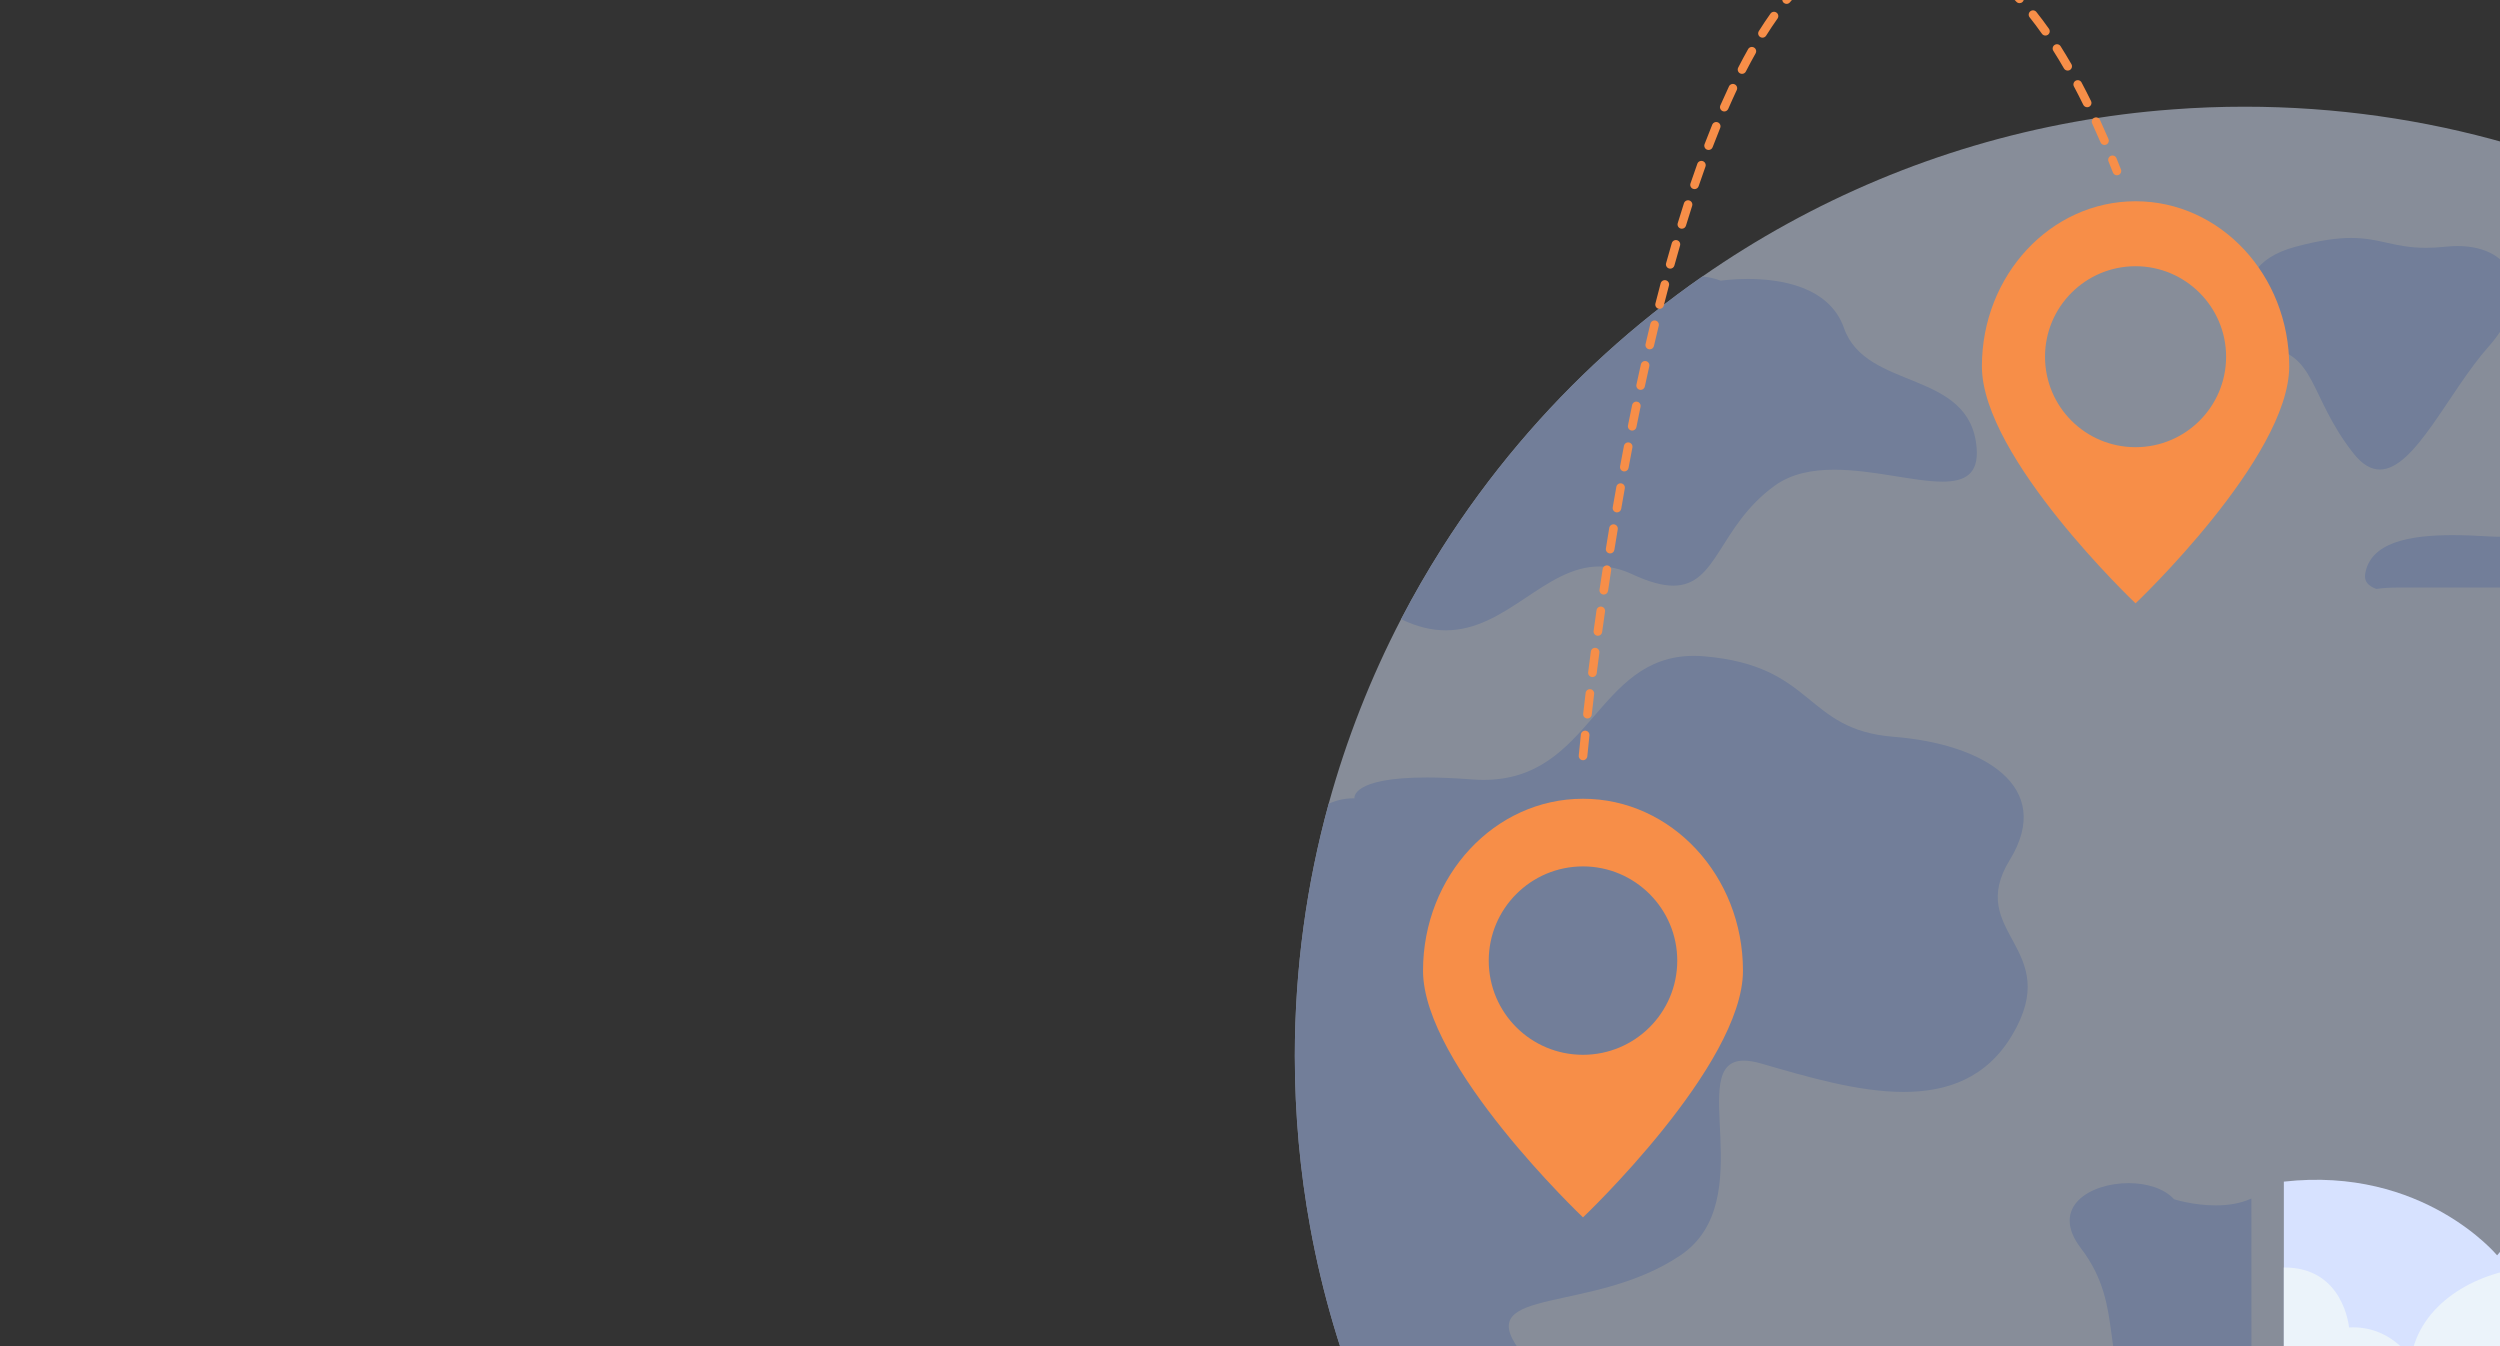 <svg width="520" height="280" viewBox="0 0 520 280" fill="none" xmlns="http://www.w3.org/2000/svg">
<rect x="0" y="0" width="520" height="280" fill="#333333" stroke="none"/>
<g clip-path="url(#clip0_3320_126987)">
<g opacity="0.5">
<path d="M269.32 219.638C269.32 231.771 270.413 243.656 272.514 255.199C277.559 282.893 288.379 308.569 303.694 330.945C339.269 382.944 399.085 417.07 466.873 417.07C547.511 417.07 616.87 368.79 647.563 299.565C651.615 290.446 654.993 280.963 657.626 271.174C662.072 254.745 664.438 237.462 664.438 219.638C664.438 205.217 662.89 191.156 659.951 177.624C659.923 177.464 659.883 177.317 659.855 177.161C651.643 139.735 632.815 106.302 606.68 80.143C599.27 72.718 591.265 65.882 582.743 59.708C578.683 56.763 574.495 53.965 570.208 51.338C540.152 32.852 504.765 22.194 466.873 22.194C461.847 22.194 456.87 22.381 451.945 22.756C444.985 23.266 438.137 24.143 431.405 25.366C403.065 30.496 376.842 41.676 354.098 57.512H354.09C339.919 67.369 327.109 79.031 315.982 92.176C310.139 99.08 304.759 106.39 299.898 114.062C296.874 118.837 294.047 123.74 291.423 128.786C285.129 140.899 280.064 153.749 276.367 167.173C271.773 183.877 269.32 201.475 269.32 219.638Z" fill="#DCE8FF"/>
<path d="M494.273 122.5C495.629 122.313 497.009 122.217 498.417 122.213L638.719 122.165C629.941 106.744 619.141 92.618 606.681 80.147C599.271 72.721 591.267 65.886 582.744 59.712C578.684 56.766 574.496 53.968 570.209 51.342C564.051 51.565 556.689 53.901 550.411 61.661C536.616 78.74 527.419 70.198 530.702 89.896C533.713 107.916 529.565 111.651 520.288 111.651C519.423 111.651 518.518 111.619 517.564 111.563C515.136 111.419 512.615 111.308 510.138 111.308C501.241 111.308 492.969 112.763 491.944 119.443C491.717 120.93 492.606 121.882 494.273 122.5Z" fill="#B1CAFF"/>
<path d="M468.322 332.047L468.314 313.581C465.746 317.666 463.285 321.843 463.696 325.275C464.063 328.324 465.945 330.237 468.322 332.047ZM454.878 301.336C457.426 301.336 459.967 300.543 462.352 299.75C464.494 299.037 466.516 298.323 468.31 298.184L468.29 249.29C465.949 250.37 463.313 250.721 460.86 250.721C456.194 250.721 452.202 249.441 452.202 249.441C450.124 247.157 446.467 246.089 442.746 246.089C434.69 246.089 426.306 251.087 432.819 259.621C442.347 272.093 436.105 282.599 445.302 295.732C448.313 300.029 451.604 301.336 454.878 301.336Z" fill="#B1CAFF"/>
<path d="M311.105 332.172C313.909 332.172 316.713 331.642 319.493 330.526C344.132 320.677 325.902 294.088 316.047 280.791C306.192 267.498 331.322 273.405 349.552 261.097C366.418 249.706 350.389 220.613 362.721 220.613C363.718 220.613 364.902 220.805 366.302 221.207C375.858 223.973 386.439 227.122 395.951 227.122C405.08 227.122 413.224 224.225 418.532 215.3C429.372 197.081 408.677 194.128 418.038 178.862C427.402 163.597 412.618 154.732 393.897 153.254C375.172 151.779 377.637 138.482 354.477 136.513C353.731 136.449 353.006 136.418 352.308 136.418C342.166 136.418 336.845 142.867 331.258 149.316C325.67 155.765 319.812 162.214 308.593 162.214C307.819 162.214 307.017 162.182 306.192 162.118C302.531 161.839 299.416 161.715 296.768 161.715C280.874 161.715 281.724 166.056 281.724 166.056C281.616 166.056 281.513 166.056 281.409 166.056C279.678 166.056 277.987 166.439 276.372 167.18C271.777 183.884 269.325 201.482 269.325 219.645C269.325 231.778 270.417 243.663 272.519 255.206C277.564 282.899 288.384 308.576 303.699 330.952C306.152 331.757 308.629 332.172 311.105 332.172Z" fill="#B1CAFF"/>
<path d="M300.721 131.109C307.018 131.109 312.167 127.789 317.16 124.469C322.15 121.149 326.983 117.829 332.647 117.829C334.792 117.829 337.061 118.307 339.498 119.443C343.072 121.101 345.824 121.818 348.053 121.818C357.278 121.818 357.457 109.518 369.095 101.056C372.597 98.51 376.948 97.7 381.514 97.7C385.506 97.7 389.666 98.322 393.563 98.94C397.455 99.562 401.088 100.184 404.032 100.184C408.658 100.184 411.578 98.649 411.143 93.177C409.831 76.767 388.151 81.359 383.548 68.23C380.481 59.477 370.112 58.018 363.543 58.018C360.261 58.018 357.928 58.381 357.928 58.381C356.735 57.93 355.455 57.631 354.103 57.516H354.095C339.925 67.373 327.115 79.035 315.988 92.18C310.145 99.084 304.765 106.393 299.903 114.066C296.88 118.841 294.052 123.744 291.428 128.79C294.818 130.436 297.889 131.109 300.721 131.109Z" fill="#B1CAFF"/>
<path d="M495.01 97.664C502.281 97.664 509.296 81.49 517.572 72.167C527.275 61.238 523.111 51.178 511.178 51.178C510.389 51.178 509.559 51.222 508.702 51.313C507.182 51.473 505.834 51.544 504.614 51.544C501.272 51.544 498.891 51.03 496.59 50.516C494.292 50.006 492.071 49.492 489.04 49.492C486.168 49.492 482.571 49.954 477.498 51.313C459.758 56.064 470.925 72.167 470.925 72.167C481.929 73.315 480.122 82.343 489.487 94.264C491.361 96.652 493.192 97.664 495.01 97.664Z" fill="#B1CAFF"/>
</g>
<path d="M348.869 199.805C348.869 189.008 340.063 180.211 329.263 180.211C318.411 180.211 309.657 189.008 309.657 199.805C309.657 210.651 318.411 219.399 329.263 219.399C340.063 219.399 348.869 210.651 348.869 199.805ZM362.537 201.902C362.537 221.647 329.263 253.215 329.263 253.215C329.263 253.215 295.99 221.647 295.99 201.902C295.99 182.152 310.886 166.141 329.263 166.141C347.641 166.141 362.537 182.152 362.537 201.902Z" fill="#F78E48"/>
<path d="M463.029 74.195C463.029 63.824 454.57 55.374 444.197 55.374C433.771 55.374 425.364 63.824 425.364 74.195C425.364 84.614 433.771 93.016 444.197 93.016C454.57 93.016 463.029 84.614 463.029 74.195ZM476.158 76.208C476.158 95.176 444.197 125.496 444.197 125.496C444.197 125.496 412.235 95.176 412.235 76.208C412.235 57.239 426.545 41.862 444.197 41.862C461.848 41.862 476.158 57.239 476.158 76.208Z" fill="#F78E48"/>
<path d="M393.512 -11.275L393.58 -11.279C395.004 -11.387 396.407 -11.395 397.767 -11.307C398.262 -11.275 398.689 -11.646 398.721 -12.14C398.753 -12.63 398.382 -13.057 397.887 -13.093C396.439 -13.188 394.952 -13.177 393.444 -13.065C392.95 -13.025 392.583 -12.595 392.619 -12.104C392.655 -11.634 393.045 -11.275 393.512 -11.275ZM385.061 -9.581C385.165 -9.581 385.268 -9.601 385.368 -9.637C386.03 -9.876 386.708 -10.084 387.382 -10.251C388.064 -10.418 388.746 -10.574 389.408 -10.701C389.891 -10.797 390.206 -11.267 390.11 -11.754C390.014 -12.236 389.548 -12.551 389.061 -12.455C388.375 -12.323 387.665 -12.164 386.951 -11.989C386.218 -11.805 385.48 -11.582 384.754 -11.315C384.291 -11.148 384.052 -10.633 384.219 -10.171C384.351 -9.808 384.694 -9.581 385.061 -9.581ZM406.219 -9.41C406.573 -9.41 406.912 -9.625 407.052 -9.976C407.232 -10.434 407.008 -10.956 406.55 -11.136C405.162 -11.686 403.73 -12.128 402.294 -12.455C401.815 -12.563 401.333 -12.26 401.225 -11.777C401.118 -11.295 401.421 -10.817 401.899 -10.709C403.243 -10.406 404.587 -9.988 405.887 -9.474C405.995 -9.43 406.107 -9.41 406.219 -9.41ZM377.671 -5.293C377.87 -5.293 378.066 -5.356 378.233 -5.492C379.354 -6.393 380.502 -7.194 381.643 -7.867C382.07 -8.119 382.209 -8.665 381.958 -9.091C381.711 -9.518 381.16 -9.661 380.734 -9.41C379.517 -8.692 378.297 -7.843 377.108 -6.883C376.726 -6.572 376.662 -6.01 376.973 -5.627C377.152 -5.408 377.412 -5.293 377.671 -5.293ZM413.704 -5.165C413.98 -5.165 414.247 -5.289 414.422 -5.524C414.721 -5.918 414.638 -6.48 414.243 -6.775C413.034 -7.68 411.79 -8.497 410.546 -9.207C410.119 -9.454 409.573 -9.302 409.325 -8.876C409.082 -8.445 409.23 -7.899 409.66 -7.656C410.837 -6.983 412.017 -6.205 413.17 -5.344C413.33 -5.225 413.521 -5.165 413.704 -5.165ZM420.066 0.654C420.281 0.654 420.5 0.578 420.672 0.423C421.035 0.088 421.059 -0.478 420.728 -0.844C419.711 -1.948 418.67 -2.997 417.629 -3.957C417.266 -4.292 416.7 -4.268 416.365 -3.906C416.03 -3.543 416.053 -2.977 416.416 -2.642C417.417 -1.717 418.422 -0.705 419.408 0.367C419.583 0.559 419.822 0.654 420.066 0.654ZM371.609 0.81C371.868 0.81 372.123 0.698 372.303 0.483C373.232 -0.645 374.181 -1.705 375.126 -2.666C375.473 -3.017 375.469 -3.583 375.118 -3.929C374.763 -4.276 374.197 -4.272 373.85 -3.921C372.869 -2.925 371.884 -1.825 370.919 -0.653C370.604 -0.27 370.659 0.291 371.042 0.606C371.206 0.742 371.409 0.81 371.609 0.81ZM425.45 7.398C425.629 7.398 425.809 7.346 425.964 7.235C426.371 6.952 426.467 6.394 426.184 5.987C425.322 4.768 424.441 3.588 423.567 2.492C423.256 2.101 422.694 2.037 422.307 2.348C421.92 2.655 421.856 3.217 422.163 3.604C423.017 4.676 423.878 5.824 424.72 7.02C424.891 7.267 425.171 7.398 425.45 7.398ZM366.595 7.837C366.895 7.837 367.186 7.689 367.353 7.418C368.131 6.179 368.929 4.983 369.722 3.867C370.009 3.464 369.914 2.902 369.511 2.619C369.104 2.332 368.546 2.428 368.263 2.83C367.449 3.974 366.631 5.198 365.838 6.47C365.574 6.888 365.702 7.438 366.121 7.701C366.268 7.793 366.432 7.837 366.595 7.837ZM430.08 14.684C430.232 14.684 430.387 14.644 430.527 14.565C430.953 14.318 431.101 13.768 430.854 13.341C430.112 12.058 429.354 10.802 428.604 9.614C428.337 9.196 427.787 9.072 427.368 9.339C426.949 9.602 426.826 10.156 427.089 10.571C427.831 11.739 428.577 12.97 429.302 14.234C429.47 14.521 429.769 14.684 430.08 14.684ZM362.34 15.362C362.667 15.362 362.982 15.186 363.138 14.876C363.804 13.576 364.486 12.305 365.168 11.097C365.411 10.667 365.259 10.12 364.829 9.881C364.398 9.638 363.852 9.79 363.608 10.22C362.914 11.448 362.22 12.739 361.546 14.058C361.319 14.501 361.495 15.039 361.933 15.266C362.065 15.33 362.204 15.362 362.34 15.362ZM434.132 22.305C434.264 22.305 434.399 22.277 434.527 22.213C434.97 21.994 435.153 21.46 434.934 21.018C434.284 19.69 433.618 18.391 432.96 17.147C432.728 16.709 432.186 16.546 431.751 16.777C431.312 17.008 431.145 17.55 431.376 17.984C432.03 19.212 432.684 20.495 433.326 21.807C433.486 22.122 433.801 22.305 434.132 22.305ZM358.651 23.186C358.994 23.186 359.325 22.983 359.473 22.648C360.059 21.301 360.657 19.985 361.247 18.73C361.455 18.283 361.263 17.749 360.817 17.542C360.37 17.331 359.835 17.522 359.628 17.969C359.03 19.24 358.424 20.571 357.829 21.93C357.634 22.385 357.841 22.911 358.292 23.11C358.408 23.162 358.531 23.186 358.651 23.186ZM437.733 30.153C437.853 30.153 437.973 30.129 438.088 30.081C438.543 29.886 438.751 29.36 438.555 28.905C437.977 27.554 437.382 26.219 436.796 24.94C436.589 24.489 436.058 24.294 435.612 24.497C435.161 24.704 434.962 25.235 435.169 25.685C435.751 26.953 436.338 28.272 436.912 29.611C437.059 29.95 437.386 30.153 437.733 30.153ZM355.389 31.197C355.751 31.197 356.09 30.974 356.226 30.619C356.745 29.256 357.275 27.909 357.801 26.614C357.989 26.155 357.77 25.633 357.311 25.446C356.852 25.259 356.33 25.482 356.142 25.94C355.612 27.247 355.077 28.607 354.551 29.982C354.376 30.444 354.611 30.962 355.069 31.138C355.177 31.177 355.285 31.197 355.389 31.197ZM440.322 36.459C440.43 36.459 440.541 36.439 440.649 36.399C441.108 36.215 441.335 35.697 441.155 35.239C440.844 34.45 440.537 33.672 440.226 32.907C440.043 32.449 439.52 32.23 439.062 32.413C438.603 32.6 438.384 33.123 438.567 33.581C438.874 34.338 439.181 35.108 439.488 35.889C439.624 36.243 439.963 36.459 440.322 36.459ZM352.469 39.336C352.84 39.336 353.191 39.101 353.315 38.73C353.781 37.359 354.256 35.992 354.734 34.661C354.902 34.195 354.659 33.684 354.192 33.517C353.729 33.35 353.215 33.593 353.048 34.055C352.569 35.398 352.086 36.778 351.62 38.157C351.46 38.623 351.711 39.133 352.182 39.288C352.278 39.324 352.373 39.336 352.469 39.336ZM349.825 47.575C350.208 47.575 350.563 47.328 350.678 46.941C351.101 45.562 351.532 44.175 351.967 42.824C352.118 42.354 351.859 41.851 351.388 41.7C350.918 41.548 350.411 41.807 350.26 42.278C349.825 43.637 349.39 45.032 348.968 46.419C348.824 46.893 349.091 47.392 349.562 47.535C349.65 47.563 349.737 47.575 349.825 47.575ZM347.412 55.881C347.803 55.881 348.162 55.622 348.274 55.228C348.656 53.837 349.051 52.45 349.45 51.075C349.586 50.6 349.315 50.106 348.84 49.967C348.365 49.827 347.867 50.102 347.731 50.576C347.328 51.959 346.934 53.35 346.547 54.749C346.415 55.224 346.694 55.718 347.173 55.849C347.253 55.873 347.332 55.881 347.412 55.881ZM345.195 64.244C345.593 64.244 345.96 63.977 346.06 63.57C346.415 62.175 346.778 60.78 347.145 59.393C347.273 58.915 346.985 58.424 346.507 58.297C346.032 58.173 345.542 58.456 345.414 58.934C345.043 60.33 344.68 61.729 344.325 63.132C344.206 63.61 344.493 64.096 344.975 64.216C345.047 64.236 345.123 64.244 345.195 64.244ZM343.149 72.662C343.551 72.662 343.922 72.383 344.018 71.972C344.345 70.565 344.68 69.162 345.019 67.759C345.139 67.281 344.844 66.794 344.361 66.679C343.883 66.559 343.4 66.858 343.28 67.337C342.937 68.744 342.602 70.154 342.275 71.566C342.164 72.044 342.463 72.526 342.941 72.638C343.013 72.654 343.081 72.662 343.149 72.662ZM341.254 81.096C341.669 81.096 342.04 80.805 342.128 80.386C342.431 78.987 342.738 77.584 343.053 76.181C343.161 75.699 342.858 75.221 342.375 75.113C341.892 75.005 341.414 75.308 341.306 75.79C340.991 77.197 340.684 78.604 340.377 80.011C340.273 80.494 340.58 80.968 341.067 81.072C341.131 81.088 341.19 81.096 341.254 81.096ZM339.495 89.565C339.914 89.565 340.289 89.27 340.373 88.844C340.652 87.441 340.939 86.03 341.234 84.611C341.334 84.129 341.023 83.654 340.54 83.555C340.054 83.451 339.583 83.766 339.483 84.248C339.188 85.667 338.897 87.086 338.618 88.493C338.518 88.979 338.833 89.45 339.32 89.545C339.38 89.557 339.436 89.565 339.495 89.565ZM337.856 98.059C338.279 98.059 338.658 97.76 338.738 97.33C338.997 95.923 339.264 94.508 339.539 93.085C339.635 92.599 339.316 92.132 338.829 92.037C338.343 91.945 337.876 92.26 337.781 92.746C337.505 94.173 337.238 95.592 336.975 97.003C336.887 97.489 337.206 97.956 337.693 98.047C337.749 98.055 337.804 98.059 337.856 98.059ZM336.333 106.581C336.76 106.581 337.138 106.27 337.214 105.835C337.458 104.432 337.705 103.013 337.96 101.579C338.048 101.092 337.725 100.63 337.238 100.542C336.752 100.455 336.285 100.777 336.201 101.264C335.942 102.703 335.691 104.125 335.447 105.532C335.364 106.019 335.691 106.481 336.181 106.565C336.229 106.573 336.281 106.581 336.333 106.581ZM334.913 115.114C335.344 115.114 335.723 114.803 335.794 114.361C336.018 112.962 336.253 111.539 336.492 110.096C336.572 109.61 336.241 109.148 335.754 109.068C335.272 108.988 334.805 109.315 334.726 109.805C334.486 111.248 334.251 112.675 334.028 114.078C333.948 114.568 334.279 115.027 334.769 115.106C334.817 115.114 334.865 115.114 334.913 115.114ZM333.589 123.672C334.024 123.672 334.406 123.353 334.474 122.906C334.682 121.511 334.897 120.085 335.12 118.634C335.196 118.144 334.861 117.689 334.375 117.613C333.892 117.542 333.429 117.872 333.354 118.363C333.126 119.818 332.911 121.244 332.703 122.643C332.632 123.134 332.967 123.588 333.457 123.66C333.501 123.668 333.545 123.672 333.589 123.672ZM332.361 132.245C332.799 132.245 333.186 131.918 333.246 131.472C333.437 130.085 333.637 128.654 333.848 127.187C333.916 126.697 333.577 126.247 333.086 126.175C332.6 126.103 332.145 126.446 332.077 126.932C331.866 128.403 331.667 129.838 331.471 131.225C331.407 131.715 331.746 132.169 332.237 132.233C332.281 132.241 332.321 132.245 332.361 132.245ZM331.228 140.835C331.671 140.835 332.057 140.504 332.113 140.049C332.285 138.686 332.472 137.251 332.668 135.761C332.731 135.27 332.388 134.82 331.898 134.756C331.407 134.689 330.957 135.035 330.893 135.526C330.697 137.02 330.51 138.459 330.339 139.826C330.275 140.316 330.622 140.763 331.112 140.827C331.152 140.831 331.188 140.835 331.228 140.835ZM330.191 149.448C330.642 149.448 331.028 149.113 331.08 148.655C331.228 147.347 331.395 145.909 331.583 144.35C331.643 143.86 331.292 143.413 330.801 143.354C330.315 143.298 329.864 143.645 329.808 144.135C329.617 145.697 329.449 147.14 329.302 148.451C329.246 148.942 329.597 149.384 330.087 149.44L330.191 149.448ZM329.274 158.125C329.728 158.125 330.119 157.778 330.163 157.312C330.163 157.296 330.307 155.734 330.602 152.967C330.654 152.477 330.299 152.039 329.808 151.983C329.318 151.931 328.875 152.286 328.823 152.78C328.528 155.558 328.38 157.133 328.38 157.148C328.332 157.643 328.695 158.077 329.19 158.121L329.274 158.125Z" fill="#F78E48"/>
<path d="M757.47 256.764C757.47 256.764 745.274 255.919 742.618 265.481C742.618 265.481 733.226 246.357 713.384 247.931C693.547 249.51 689.882 261.168 689.882 261.168C689.882 261.168 678.515 257.27 669.075 262.471C659.639 267.673 660.245 277.211 660.245 277.211C660.245 277.211 651.591 265.07 634.194 269.407C634.194 269.407 637.664 251.853 616.746 247.839C595.827 243.826 586.942 250.765 586.942 250.765C586.942 250.765 563.251 235.515 542.277 254.631C542.277 254.631 526.911 251.646 519.397 261.108C519.397 261.108 504.002 242.514 475.04 245.779V337.699H757.59L757.47 256.764Z" fill="#D7E2FF"/>
<path d="M601.91 337.699C601.91 337.699 600.873 317.129 579.381 312.206C579.381 312.206 590.512 307.288 584.9 295.063C579.289 282.839 565.661 281.942 565.661 281.942C565.661 281.942 564.237 259.825 525.595 263.643C514.747 264.715 503.265 271.208 501.467 282.54C501.467 282.54 497.279 275.648 488.597 276.111C488.597 276.111 487.524 263.536 475.041 263.643V337.699H601.91Z" fill="#EBF3FA"/>
</g>
<defs>
<clipPath id="clip0_3320_126987">
<rect y="-47" width="675" height="374" rx="10" fill="white"/>
</clipPath>
</defs>
</svg>
